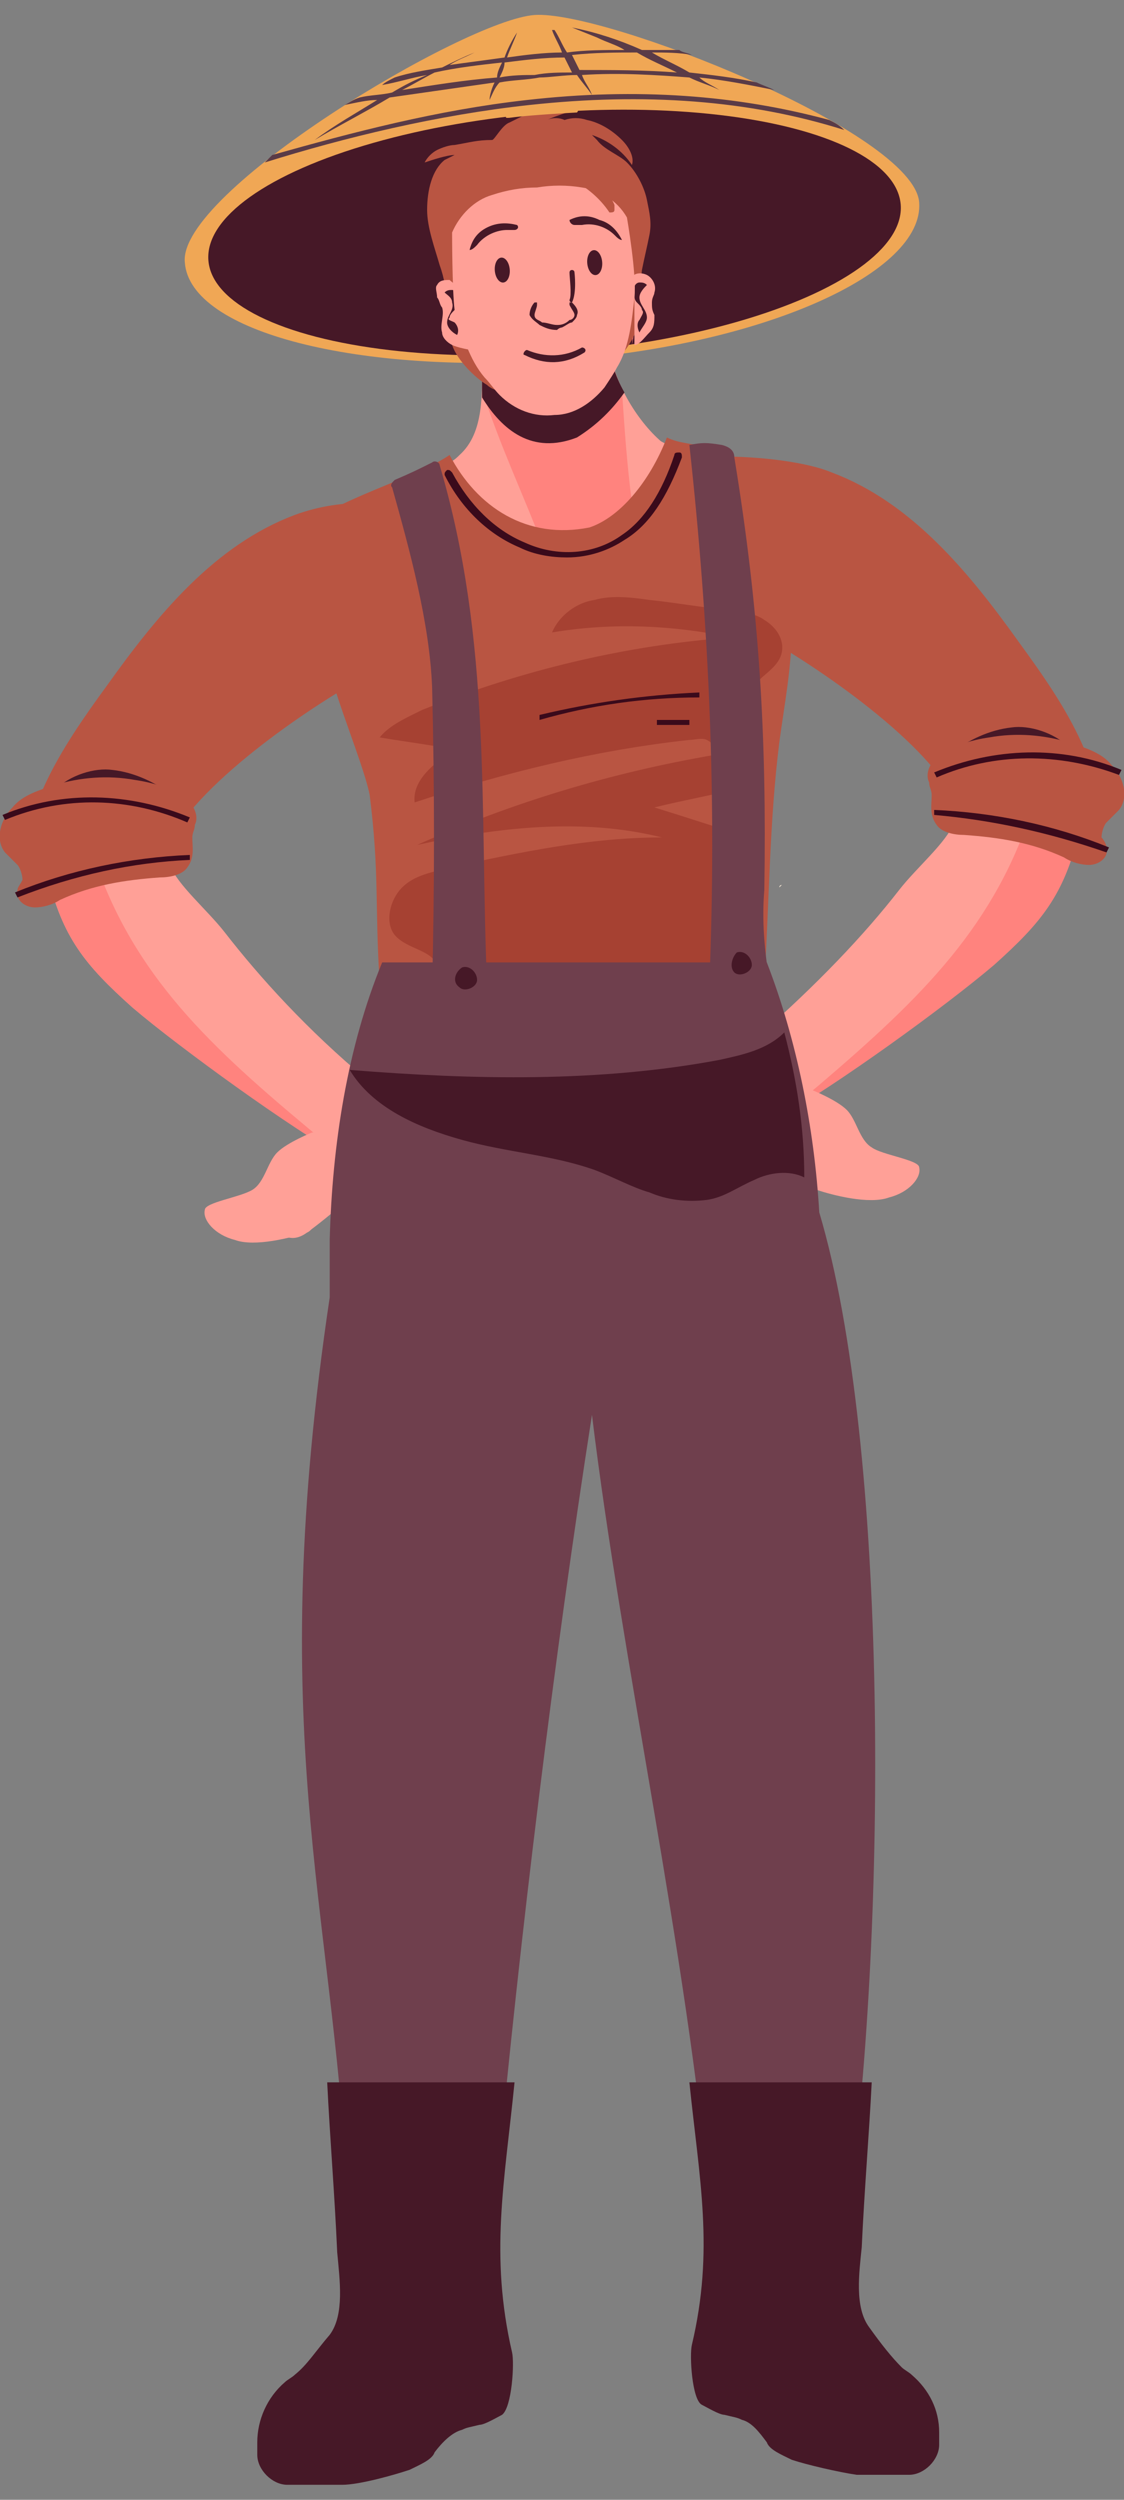 <?xml version="1.0" encoding="utf-8"?>
<!-- Generator: Adobe Illustrator 22.0.1, SVG Export Plug-In . SVG Version: 6.00 Build 0)  -->
<svg version="1.1" id="圖層_1" xmlns="http://www.w3.org/2000/svg" xmlns:xlink="http://www.w3.org/1999/xlink" x="0px" y="0px"
	 viewBox="0 0 45 100" style="enable-background:new 0 0 45 100;" xml:space="preserve">
<rect x="0" y="0" width="45" height="100" fill="#808080" stroke="none"/>
<style type="text/css">
	.st0{fill:#B95542;}
	.st1{fill:#461827;}
	.st2{fill:#FFA097;}
	.st3{fill:#FF837E;}
	.st4{fill:#3A0A1B;}
	.st5{fill:#A64132;}
	.st6{fill:#6F3F4D;}
	.st7{fill:#FFEFDB;}
	.st8{fill:#F0A755;}
	.st9{fill:#5A3B47;}
</style>
<g>
	<g>
		<g>
			<g>
				<path class="st0" d="M6.5,34.4c0.6-2.4,5.1-5.6,7.7-7.1c1.2-0.7,1-1.6,1.6-3.1c0.4-0.9,1.7-2.2,1.2-3c-0.9-1.3-3.3-1.3-5.2-0.6
					c-3.2,1.2-5.5,4-7.5,6.8C2.4,30,0.6,32.7,1,35.8C2.7,35,4.6,34.6,6.5,34.4z"/>
			</g>
			<g>
				<path class="st1" d="M2.2,31.6c1.6-0.2,3.2-0.1,4.7,0.2c-0.7-0.5-1.5-0.9-2.4-1C3.8,30.7,2.8,31,2.2,31.6z"/>
			</g>
			<g>
				<path class="st2" d="M9,37.3c-0.7-0.9-1.9-1.9-2.2-2.7c-0.2-0.4-0.2-0.9-0.1-1.4c-1.7,0.1-3.4,0.6-4.9,1.3
					c0,0.2,0.1,0.4,0.1,0.5c0.6,2.5,1.5,3.6,3.4,5.3c2,1.7,5.7,4.3,8,5.6c0.7-0.8,0.7-1.9,1.4-2.7C12.3,41.2,10.4,39.1,9,37.3z"/>
			</g>
			<g>
				<path class="st3" d="M3.6,33.8C3,34,2.4,34.2,1.8,34.5c0,0.2,0.1,0.4,0.1,0.5c0.6,2.5,1.5,3.6,3.4,5.3c2,1.7,6.3,4.8,8.6,6.1
					c-0.5-0.5-0.9-0.7-1.6-1.3C8.1,41.6,5.1,38.7,3.6,33.8z"/>
			</g>
			<g>
				<path class="st0" d="M0.9,35.2c0-0.2-0.1-0.5-0.2-0.6c-0.2-0.2-0.3-0.3-0.5-0.5c-0.4-0.5-0.2-1.3,0.3-1.8
					c0.4-0.5,1.1-0.7,1.7-0.9c1-0.3,2.1-0.4,3.2-0.2c0.7,0.1,1.3,0.3,1.9,0.6c0.4,0.3,0.7,0.8,0.5,1.2c0,0.2-0.1,0.3-0.1,0.5
					c0,0.4,0.1,0.8-0.2,1.2c-0.2,0.3-0.7,0.4-1.1,0.4c-1.4,0.1-2.7,0.3-4,0.9c-0.3,0.2-0.7,0.3-1,0.3c-0.4,0-0.8-0.3-0.7-0.7
					C0.7,35.5,0.8,35.4,0.9,35.2z"/>
			</g>
			<g>
				<path class="st4" d="M0.7,35.9l-0.1-0.2c2.2-0.9,4.6-1.4,7-1.5l0,0.2C5.3,34.5,3,35,0.7,35.9z"/>
			</g>
			<g>
				<path class="st4" d="M0.2,32.8l-0.1-0.2c2.4-1,5.1-0.9,7.5,0.1l-0.1,0.2C5.2,31.9,2.6,31.8,0.2,32.8z"/>
			</g>
			<path class="st2" d="M12.5,45.3c0,0-1,0.4-1.4,0.8c-0.4,0.4-0.5,1.2-1,1.5s-1.9,0.5-1.9,0.8c-0.1,0.4,0.4,1,1.2,1.2
				c0.8,0.3,2.3-0.1,2.9-0.3s1.6-3.8,1.6-3.8L12.5,45.3z"/>
			<path class="st2" d="M14.6,43.3c0.7,0.6,1.3,1.7,0.8,3c-0.3,0.8-2.4,2.5-3.1,3c-0.8,0.6-1.3-0.2-1.3-0.2l2.5-4.5L14.6,43.3z"/>
		</g>
		<g>
			<g>
				<path class="st0" d="M38.5,32.7c-0.6-2.4-5.1-5.6-7.7-7.1c-1.2-0.7-3.2,0.1-3.8-1.4c-0.4-0.9-2.6-4.2-2-5
					c0.9-1.3,6.4-1.1,8.3-0.3c3.2,1.2,5.5,4,7.5,6.8c1.9,2.6,3.7,5.3,3.2,8.4C42.3,33.3,40.4,32.8,38.5,32.7z"/>
			</g>
			<g>
				<path class="st1" d="M42.8,29.9c-1.6-0.2-3.2-0.1-4.7,0.2c0.7-0.5,1.5-0.9,2.4-1C41.2,29,42.2,29.3,42.8,29.9z"/>
			</g>
			<g>
				<path class="st2" d="M36,35.6c0.7-0.9,1.9-1.9,2.2-2.7c0.2-0.4,0.2-0.9,0.1-1.4c1.7,0.1,3.4,0.6,4.9,1.3c0,0.2-0.1,0.4-0.1,0.5
					c-0.6,2.5-1.5,3.6-3.4,5.3c-2,1.7-5.7,4.3-8,5.6c-0.7-0.8-0.7-1.9-1.4-2.7C32.7,39.4,34.6,37.4,36,35.6z"/>
			</g>
			<g>
				<path class="st3" d="M41.4,32.1c0.6,0.2,1.3,0.4,1.9,0.7c0,0.2-0.1,0.4-0.1,0.5c-0.6,2.5-1.5,3.6-3.4,5.3
					c-2,1.7-6.3,4.8-8.6,6.1c0.5-0.5,0.9-0.7,1.6-1.3C36.9,39.9,39.9,37,41.4,32.1z"/>
			</g>
			<g>
				<path class="st0" d="M44.1,33.5c0-0.2,0.1-0.5,0.2-0.6c0.2-0.2,0.3-0.3,0.5-0.5c0.4-0.5,0.2-1.3-0.3-1.8
					c-0.4-0.5-1.1-0.7-1.7-0.9c-1-0.3-2.1-0.4-3.2-0.2c-0.7,0.1-1.3,0.3-1.9,0.6c-0.4,0.3-0.7,0.8-0.5,1.2c0,0.2,0.1,0.3,0.1,0.5
					c0,0.4-0.1,0.8,0.2,1.2c0.2,0.3,0.7,0.4,1.1,0.4c1.4,0.1,2.7,0.3,4,0.9c0.3,0.2,0.7,0.3,1,0.3c0.4,0,0.8-0.3,0.7-0.7
					C44.3,33.8,44.2,33.6,44.1,33.5z"/>
			</g>
			<g>
				<path class="st4" d="M44.3,34.1l0.1-0.2c-2.2-0.9-4.6-1.4-7-1.5l0,0.2C39.7,32.8,42,33.3,44.3,34.1z"/>
			</g>
			<g>
				<path class="st4" d="M44.8,31l0.1-0.2c-2.4-1-5.1-0.9-7.5,0.1l0.1,0.2C39.8,30.1,42.4,30.1,44.8,31z"/>
			</g>
			<path class="st2" d="M32.5,43.6c0,0,1,0.4,1.4,0.8s0.5,1.2,1,1.5c0.4,0.3,1.9,0.5,1.9,0.8c0.1,0.4-0.4,1-1.2,1.2
				c-0.8,0.3-2.3-0.1-2.9-0.3c-0.6-0.3-1.6-3.8-1.6-3.8L32.5,43.6z"/>
			<path class="st2" d="M30.4,41.5c-0.7,0.6-1.3,1.7-0.8,3c0.3,0.8,2.4,2.5,3.1,3c0.8,0.6,1.3-0.2,1.3-0.2l-2.5-4.5L30.4,41.5z"/>
		</g>
		<g>
			<g>
				<path class="st2" d="M23.1,21.9c1.1-0.4,2.9-2.2,3.6-4.1c-0.1-0.1-0.2-0.1-0.3-0.2c-1-0.9-2-2.6-2-4l-5.1,0.7
					c0,1.4,0.1,3-0.9,3.9c-0.1,0.1-0.2,0.2-0.4,0.3C19.2,20.7,20.6,22.5,23.1,21.9z"/>
			</g>
			<g>
				<path class="st3" d="M24.4,13.6l-5.1,0.7c0,0.4,0,0.9,0,1.3c0.7,2.2,1.7,4.3,2.5,6.4c0.4,0,0.8,0,1.2-0.1
					c0.7-0.2,1.5-0.9,2.3-1.8c-0.2-1.5-0.3-3-0.4-4.5C24.6,14.9,24.4,14.3,24.4,13.6z"/>
			</g>
			<g>
				<path class="st1" d="M23.1,17.5c0.8-0.5,1.4-1.1,1.9-1.8c-0.4-0.7-0.6-1.4-0.6-2.1l-5.1,0.7c0,0.5,0,1.1,0,1.6
					C20.1,17.2,21.3,18.2,23.1,17.5z"/>
			</g>
		</g>
		<g>
			<g>
				<path class="st0" d="M14.8,31.8c0.4,3.2,0.2,4.4,0.4,7.5h15.4c0.2-3.2,0.2-6.4,0.6-9.6c0.2-1.5,0.5-3,0.5-4.6
					c0-1.5-0.3-4.2-1.3-5.5c-1.6-2.2-2.7-1.6-3.7-2.1c-0.7,1.8-1.9,3.2-3.1,3.6c-2.5,0.5-4.5-0.8-5.6-2.9c-1.3,0.9-4.9,1.9-5.7,2.9
					c-0.9,1.2,0.6,2.5,0.6,4.1C12.9,26.8,14.5,30.3,14.8,31.8z"/>
			</g>
			<g>
				<path class="st5" d="M18.2,30c-0.8,0.5-1.7,1.2-1.6,2.1c3.6-1.2,7.3-2.1,11-2.5c0.2,0,0.5-0.1,0.7,0c0.2,0.1,0.4,0.3,0.3,0.6
					c-4.1,0.7-8.1,1.9-11.9,3.6c3.2-0.7,6.6-1.1,9.8-0.3c-2.9,0-5.7,0.6-8.5,1.2c-0.7,0.2-1.4,0.3-1.9,0.8c-0.5,0.5-0.7,1.4-0.3,1.9
					c0.5,0.6,1.6,0.6,1.7,1.3c0,0.2,0,0.3,0,0.5h12.9c0.1-0.9,0.1-1.8,0.1-2.7c-0.5-0.4-0.6-1.2-0.4-1.8c0.2-0.3,0.4-0.7,0.2-1
					c-0.1-0.1-0.2-0.1-0.3-0.2c-1.3-0.4-2.5-0.8-3.8-1.2c1.2-0.3,2.4-0.5,3.5-0.8c0.4-0.1,0.9-0.3,0.8-0.7c-0.1-0.4-0.7-0.5-0.7-0.9
					c0-0.3,0.4-0.5,0.4-0.8c0-0.2-0.2-0.4-0.3-0.7c-0.2-0.4,0.2-0.9,0.5-1.2c0.3-0.3,0.8-0.6,0.9-1.1c0.1-0.5-0.2-1-0.7-1.3
					c-0.4-0.3-1-0.3-1.5-0.4c-1-0.1-2.1-0.3-3.1-0.4c-0.7-0.1-1.5-0.2-2.2,0c-0.7,0.1-1.4,0.6-1.7,1.3c2.4-0.4,4.8-0.3,7.2,0.2
					c-4.2,0.3-8.4,1.3-12.4,2.9c-0.6,0.3-1.3,0.6-1.7,1.1C16.4,29.7,17.3,29.8,18.2,30z"/>
			</g>
			<g>
				<path class="st4" d="M22.7,22.3c-0.6,0-1.3-0.1-1.9-0.4c-1.2-0.5-2.3-1.5-3-2.9c0-0.1,0-0.1,0.1-0.2c0.1,0,0.1,0,0.2,0.1
					c0.7,1.3,1.7,2.3,2.9,2.8c1.3,0.6,2.8,0.5,3.9-0.3c0.9-0.6,1.6-1.7,2.1-3.2c0-0.1,0.1-0.1,0.2-0.1c0.1,0,0.1,0.1,0.1,0.2
					C26.7,19.9,26,21,25,21.6C24.4,22,23.6,22.3,22.7,22.3z"/>
				<path class="st4" d="M21.6,28.8l0-0.2c2.1-0.5,4.2-0.8,6.4-0.9l0,0.2C25.8,27.9,23.7,28.2,21.6,28.8z"/>
				<rect x="26.3" y="28.8" class="st4" width="1.3" height="0.2"/>
			</g>
		</g>
		<g>
			<g>
				<path class="st6" d="M32.8,48.5c-0.2-3.4-0.9-6.9-2.1-10H15.3c-1.4,3.4-2,7.3-2.1,11.1c0,0.4,0,1.2,0,2.3
					c-2.6,17.4,0.1,24.2,0.7,35.7l6-0.3c0.9-9.7,2.3-21.1,3.8-30.7c1.2,9.9,3.8,21.5,4.7,31.5H34C35.5,77.1,35.6,57.9,32.8,48.5z"/>
			</g>
			<g>
				<g>
					<path class="st6" d="M29.6,40.6L29.6,40.6c0.8,0,1.3-0.7,1.2-1.4c-0.2-1.2-0.3-2.4-0.2-3.6c0.1-6.2-0.2-11.2-1.2-17.3
						c0-0.2-0.1-0.4-0.5-0.5c-0.6-0.1-0.8-0.1-1.3,0c0.8,7.3,1.1,14.2,0.8,21.5C28.3,40,28.9,40.6,29.6,40.6z"/>
				</g>
				<g>
					<path class="st1" d="M29.4,38.9c0.2,0.2,0.7,0,0.7-0.3c0-0.3-0.3-0.6-0.6-0.5C29.3,38.3,29.2,38.7,29.4,38.9z"/>
				</g>
			</g>
			<g>
				<g>
					<path class="st6" d="M17.3,27.5c0.1,4,0.1,8,0,12c0,0.6,0.5,1.1,1.1,1.1h0c0.6,0,1.1-0.5,1.1-1.2c-0.3-7,0.2-13.7-1.9-20.8
						c0-0.1-0.2-0.2-0.3-0.1c-0.6,0.3-0.8,0.4-1.5,0.7c-0.1,0.1-0.2,0.2-0.1,0.3C16.4,22,17.2,24.9,17.3,27.5z"/>
				</g>
				<g>
					<path class="st1" d="M18.4,39.5c0.2,0.2,0.7,0,0.7-0.3c0-0.3-0.3-0.6-0.6-0.5C18.2,38.9,18.1,39.3,18.4,39.5z"/>
				</g>
			</g>
			<g>
				<path class="st1" d="M28.3,48c0.7-0.1,1.2-0.5,1.9-0.8c0.6-0.3,1.4-0.4,2-0.1c0-2-0.3-3.9-0.8-5.8c-0.7,0.7-1.7,0.9-2.6,1.1
					c-4.8,0.9-9.8,0.8-14.8,0.4c0.9,1.5,2.7,2.3,4.5,2.8s3.6,0.6,5.3,1.2c0.8,0.3,1.5,0.7,2.2,0.9C26.7,48,27.5,48.1,28.3,48z"/>
			</g>
			<g>
				<path class="st1" d="M30.7,97.7C30.7,97.7,30.7,97.7,30.7,97.7c0.1,0.3,0.6,0.5,1,0.7c0.6,0.2,1.9,0.5,2.6,0.6h2.1
					c0.6,0,1.2-0.6,1.2-1.2v-0.5c0-0.9-0.4-1.7-1.1-2.3c-0.1-0.1-0.3-0.2-0.4-0.3c-0.4-0.4-0.8-0.9-1.3-1.6
					c-0.6-0.8-0.4-2.2-0.3-3.2c0.1-2.2,0.3-4.6,0.4-6.6h-7.3c0.4,3.9,1,6.7,0.1,10.5c-0.1,0.4,0,2.2,0.4,2.4
					c0.2,0.1,0.7,0.4,0.9,0.4c0.4,0.1,0.5,0.1,0.7,0.2C30.1,96.9,30.4,97.3,30.7,97.7z"/>
			</g>
			<g>
				<path class="st1" d="M17.4,98.1C17.4,98.2,17.4,98.2,17.4,98.1c-0.1,0.3-0.6,0.5-1,0.7c-0.6,0.2-2,0.6-2.7,0.6h-2.2
					c-0.6,0-1.2-0.6-1.2-1.2v-0.5c0-0.9,0.4-1.8,1.1-2.4c0.1-0.1,0.3-0.2,0.4-0.3c0.5-0.4,0.8-0.9,1.4-1.6c0.6-0.8,0.4-2.2,0.3-3.3
					c-0.1-2.3-0.3-4.7-0.4-6.8h7.5c-0.4,4-1,6.9-0.1,10.8c0.1,0.4,0,2.2-0.4,2.5c-0.2,0.1-0.7,0.4-0.9,0.4c-0.4,0.1-0.5,0.1-0.7,0.2
					C18.1,97.3,17.7,97.7,17.4,98.1z"/>
			</g>
		</g>
	</g>
	<g>
		<g>
			<path class="st7" d="M31.3,35.4c0,0-0.1,0-0.1,0.1L31.3,35.4z"/>
		</g>
		<g>
			<g>
				<g>
					<g>
						<g>
							<path class="st8" d="M7.4,10.5c0.2,2.8,7,4.5,15.1,3.9s14.5-3.5,14.3-6.3S24.2,0.4,21.4,0.6S7.1,7.7,7.4,10.5z"/>
						</g>
					</g>
					<g>
						<g>
							
								<ellipse transform="matrix(0.997 -8.057915e-02 8.057915e-02 0.997 -0.681 1.819)" class="st1" cx="22.2" cy="9.3" rx="13.9" ry="4.8"/>
						</g>
					</g>
				</g>
				<g>
					<path class="st9" d="M10.9,6.2c3.2-0.9,6.6-1.8,10.2-2.2c4.4-0.5,8.4-0.2,12.1,0.8c0.2,0.1,0.4,0.2,0.6,0.4
						C30,4,25.8,3.7,21.2,4.2c-3.7,0.4-7.4,1.3-10.6,2.3C10.7,6.4,10.8,6.3,10.9,6.2z"/>
					<path class="st9" d="M28,3.1c1,0.1,2,0.3,3,0.5c-0.2-0.1-0.5-0.2-0.7-0.3c-0.9-0.2-1.8-0.3-2.7-0.4c-0.5-0.3-1-0.5-1.5-0.8
						c0.5,0,1.1,0,1.6,0.1c-0.2-0.1-0.4-0.1-0.5-0.2c-0.5,0-1,0-1.5,0c-0.9-0.4-1.8-0.7-2.8-0.9l1,0.4C24.3,1.7,24.7,1.8,25,2
						c-0.8,0-1.6,0-2.3,0.1c-0.2-0.3-0.3-0.6-0.5-0.9c0,0-0.1,0-0.1,0c0.1,0.3,0.3,0.6,0.4,0.9c-0.7,0-1.5,0.1-2.2,0.2
						c0.1-0.3,0.3-0.7,0.4-1c-0.2,0.3-0.4,0.7-0.5,1c-0.7,0.1-1.5,0.2-2.2,0.3c0.3-0.2,0.6-0.3,1-0.5c-0.5,0.2-0.9,0.4-1.3,0.6
						c-0.6,0.1-1.3,0.2-1.9,0.4c-0.2,0.1-0.4,0.2-0.5,0.3c0.6-0.1,1.2-0.3,1.8-0.4c-0.5,0.2-0.9,0.4-1.4,0.7
						c-0.4,0.1-0.9,0.1-1.3,0.2C14.1,4,14,4.1,13.8,4.2C14.3,4.1,14.7,4,15.1,4c-0.8,0.5-1.7,1-2.5,1.6c1-0.6,2-1.1,3-1.7
						c1.4-0.2,2.8-0.4,4.2-0.6c-0.1,0.2-0.2,0.5-0.2,0.7c0.1-0.2,0.2-0.5,0.4-0.7c0.5-0.1,1.1-0.1,1.6-0.2C22,3.1,22.6,3,23.1,3
						c0.2,0.3,0.4,0.5,0.6,0.8c-0.1-0.3-0.3-0.5-0.4-0.8c1.5-0.1,3,0,4.3,0.1c0.4,0.2,0.8,0.3,1.2,0.5C28.5,3.4,28.2,3.3,28,3.1z
						 M20.1,2.5c-0.1,0.2-0.2,0.4-0.2,0.6c-1.3,0.1-2.5,0.3-3.8,0.5c0.4-0.2,0.9-0.5,1.3-0.7C18.3,2.7,19.2,2.6,20.1,2.5z M22.6,2.3
						c0.1,0.2,0.2,0.4,0.3,0.6c-0.5,0-1,0-1.5,0.1C21,3,20.5,3,20,3.1c0.1-0.2,0.2-0.4,0.2-0.6C21,2.4,21.8,2.3,22.6,2.3z M27.1,2.9
						c-1.3-0.1-2.6-0.1-3.9-0.1c-0.1-0.2-0.2-0.4-0.3-0.6c0.9-0.1,1.8-0.1,2.6-0.1C26,2.4,26.5,2.6,27.1,2.9z"/>
				</g>
			</g>
			<g>
				<path class="st3" d="M18.4,12.8c-0.2-1-0.3-3.4-0.3-3.4c0.3-0.8,0.9-1.3,1.6-1.6c0.6-0.2,1.2-0.3,1.8-0.3c0.6-0.1,1.2-0.1,1.8,0
					c0.7,0.2,1.5,0.6,1.9,1.3c0,0,0.4,2.4,0.3,3.4c0,0.5-0.1,1.1-0.2,1.6c0.2-2,0-3.8-1.6-5.1C22.9,7.6,19.5,7,18.8,9
					c-0.4,1.8-0.5,3.4-0.1,5C18.6,13.6,18.5,13.2,18.4,12.8z"/>
			</g>
			<path class="st0" d="M17.6,10.6c-0.2-0.7-0.5-1.5-0.5-2.2c0-0.8,0.2-1.6,0.7-2c0,0,0.4-0.2,0.4-0.2c-0.3,0-0.9,0.2-1.2,0.3
				c0.1-0.2,0.3-0.4,0.5-0.5c0.2-0.1,0.5-0.2,0.7-0.2c0.6-0.1,0.9-0.2,1.5-0.2c0.1,0,0.4-0.6,0.7-0.7c0.8-0.4,0.8-0.4,1.3-0.5
				c0.2,0,0.8-0.1,1,0.1c-0.3,0.1-0.6,0.2-0.8,0.3c0.2-0.1,0.5-0.1,0.7,0c0,0,0,0,0,0c0.3-0.1,0.6-0.1,0.9,0c0.5,0.1,1,0.4,1.4,0.8
				c0.3,0.3,0.5,0.7,0.4,1c-0.4-0.6-1-1-1.6-1.2c0.1,0.1,0.1,0.1,0.2,0.2c0.3,0.4,0.9,0.6,1.2,0.9c0.4,0.4,0.7,1,0.8,1.5
				c0.1,0.5,0.2,0.9,0.1,1.4c-0.1,0.5-0.2,0.9-0.3,1.4c-0.1,0.8,0.2,1.7-0.2,2.4c-0.3,0.6-0.5,1-1.1,1.3c-0.7,0.4-1.4,0.6-2.1,1
				c-0.4,0.2-0.9,0.1-1.3,0.2c-0.4,0.1-1.2,0-1.5-0.3c-0.5-0.3-1.2-1-1.4-1.6C17.8,12.4,18,11.7,17.6,10.6z"/>
			<g>
				<g>
					<path class="st2" d="M18.3,11.6c0-0.2-0.2-0.3-0.3-0.4c-0.2,0-0.4,0-0.5,0.2c-0.1,0.1,0,0.3,0,0.5c0.1,0.1,0.1,0.3,0.2,0.4
						c0.1,0.3-0.1,0.7,0,1c0,0.2,0.2,0.4,0.4,0.5c0.2,0.1,0.7,0.2,0.8,0.2C18.8,13,18.4,12.5,18.3,11.6z"/>
				</g>
				<g>
					<path class="st1" d="M18,12.7c0-0.1,0.1-0.2,0.2-0.3c0.1-0.1,0.1-0.2,0.1-0.3c0-0.1,0-0.2,0-0.3c0-0.1-0.1-0.2-0.2-0.2
						c-0.1,0-0.2,0-0.3,0.1c0.1,0.1,0.3,0.2,0.3,0.4c0.1,0.3-0.2,0.5-0.2,0.8c0,0.2,0.2,0.4,0.4,0.5c0.1-0.2,0-0.4-0.1-0.5
						C18,12.8,17.9,12.8,18,12.7z"/>
				</g>
			</g>
			<g>
				<g>
					<path class="st2" d="M25.3,11.1c0.1-0.2,0.4-0.2,0.6-0.1c0.2,0.1,0.4,0.4,0.3,0.7c0,0.1-0.1,0.2-0.1,0.4c0,0.2,0,0.3,0.1,0.5
						c0,0.3,0,0.5-0.2,0.7c-0.2,0.2-0.4,0.5-0.6,0.5c0-0.8,0-1.6,0-2.4C25.2,11.3,25.2,11.2,25.3,11.1z"/>
				</g>
				<g>
					<path class="st1" d="M25.7,12.4c0-0.1-0.1-0.2-0.2-0.3c-0.1-0.1-0.1-0.2-0.1-0.3c0-0.1,0-0.2,0-0.3c0-0.1,0.1-0.2,0.2-0.2
						c0.1,0,0.2,0,0.3,0.1c-0.1,0.1-0.3,0.3-0.3,0.5c0,0.3,0.3,0.5,0.3,0.8c0,0.2-0.2,0.4-0.3,0.6c-0.1-0.2-0.1-0.4,0-0.5
						C25.7,12.6,25.8,12.5,25.7,12.4z"/>
				</g>
			</g>
			<g>
				<path class="st2" d="M18.1,9.3C18.4,8.6,19,8,19.7,7.8c0.6-0.2,1.2-0.3,1.8-0.3c0.6-0.1,1.2-0.1,1.8,0C24,7.6,24.7,8,25.1,8.7
					c0,0,0.4,2.3,0.3,3.2s-0.2,2-0.7,2.8c-0.1,0.2-0.3,0.5-0.5,0.8c-0.5,0.6-1.2,1.1-2,1.1l0,0c-0.8,0.1-1.6-0.2-2.2-0.8
					c-0.2-0.2-0.4-0.5-0.6-0.7c-0.6-0.7-0.9-1.7-1.2-2.7C18.1,11.6,18.1,9.3,18.1,9.3z"/>
			</g>
			<g>
				<path class="st1" d="M22.5,13.1c0.2-0.1,0.3-0.2,0.4-0.2c0.1-0.1,0.2-0.2,0.2-0.3c0.1-0.2-0.1-0.4-0.2-0.5c0,0-0.1,0-0.1,0
					c0,0,0,0.1,0,0.1c0.1,0.2,0.2,0.3,0.2,0.4c0,0.1-0.1,0.2-0.2,0.2c-0.2,0.2-0.4,0.2-0.5,0.2c-0.2,0-0.4-0.1-0.6-0.1
					c-0.1-0.1-0.3-0.1-0.3-0.3c0-0.1,0.1-0.3,0.1-0.4c0,0,0-0.1,0-0.1c0,0-0.1,0-0.1,0c-0.1,0.1-0.2,0.3-0.2,0.5
					c0.1,0.2,0.3,0.3,0.4,0.4c0.2,0.1,0.4,0.2,0.7,0.2C22.4,13.1,22.5,13.1,22.5,13.1z"/>
			</g>
			<g>
				<path class="st0" d="M22.7,7.1c0.7,0.3,1.3,0.8,1.7,1.4c0.1,0,0.2,0,0.2-0.1c0-0.1,0-0.2,0-0.2c-0.2-0.5-0.6-0.8-0.9-1.1
					L22.7,7.1z"/>
			</g>
			<g>
				<path class="st1" d="M24.6,9.4c-0.3-0.3-0.8-0.5-1.3-0.4c-0.1,0-0.2,0-0.3,0c-0.1,0-0.2-0.1-0.2-0.2c0.4-0.2,0.8-0.2,1.2,0
					c0.4,0.1,0.7,0.4,0.9,0.8C24.8,9.6,24.7,9.5,24.6,9.4z"/>
			</g>
			<g>
				<path class="st1" d="M19.1,9.8c0.3-0.4,0.8-0.6,1.2-0.6c0.1,0,0.2,0,0.3,0c0.1,0,0.2-0.1,0.1-0.2c-0.4-0.1-0.8-0.1-1.2,0.1
					c-0.4,0.2-0.6,0.5-0.7,0.9C18.9,10,19,9.9,19.1,9.8z"/>
			</g>
			
				<ellipse transform="matrix(0.997 -8.057901e-02 8.057901e-02 0.997 -0.765 1.955)" class="st1" cx="23.8" cy="10.5" rx="0.3" ry="0.5"/>
			
				<ellipse transform="matrix(0.997 -8.057901e-02 8.057901e-02 0.997 -0.801 1.656)" class="st1" cx="20.1" cy="10.8" rx="0.3" ry="0.5"/>
			<path class="st8" d="M23.1,4.5c0,0-1.9,0.1-2.6,0.2c-0.7,0.1,0.3-0.3,0.3-0.3s1.5-0.3,2.1-0.2C23.3,4.3,23.1,4.5,23.1,4.5z"/>
			<path class="st1" d="M22.9,12.1C22.9,12.1,22.9,12.1,22.9,12.1c-0.1,0-0.1-0.1-0.1-0.1c0.1-0.2,0-0.9,0-1.1c0,0,0-0.1,0.1-0.1
				c0,0,0.1,0,0.1,0.1C23,10.9,23.1,11.7,22.9,12.1C23,12.1,22.9,12.1,22.9,12.1z"/>
			<path class="st1" d="M21,14.2c0.8,0.4,1.6,0.4,2.4-0.1c0.1-0.1,0-0.2-0.1-0.2c-0.7,0.4-1.5,0.4-2.2,0.1C21,14,20.9,14.2,21,14.2
				L21,14.2z"/>
		</g>
	</g>
</g>
</svg>
